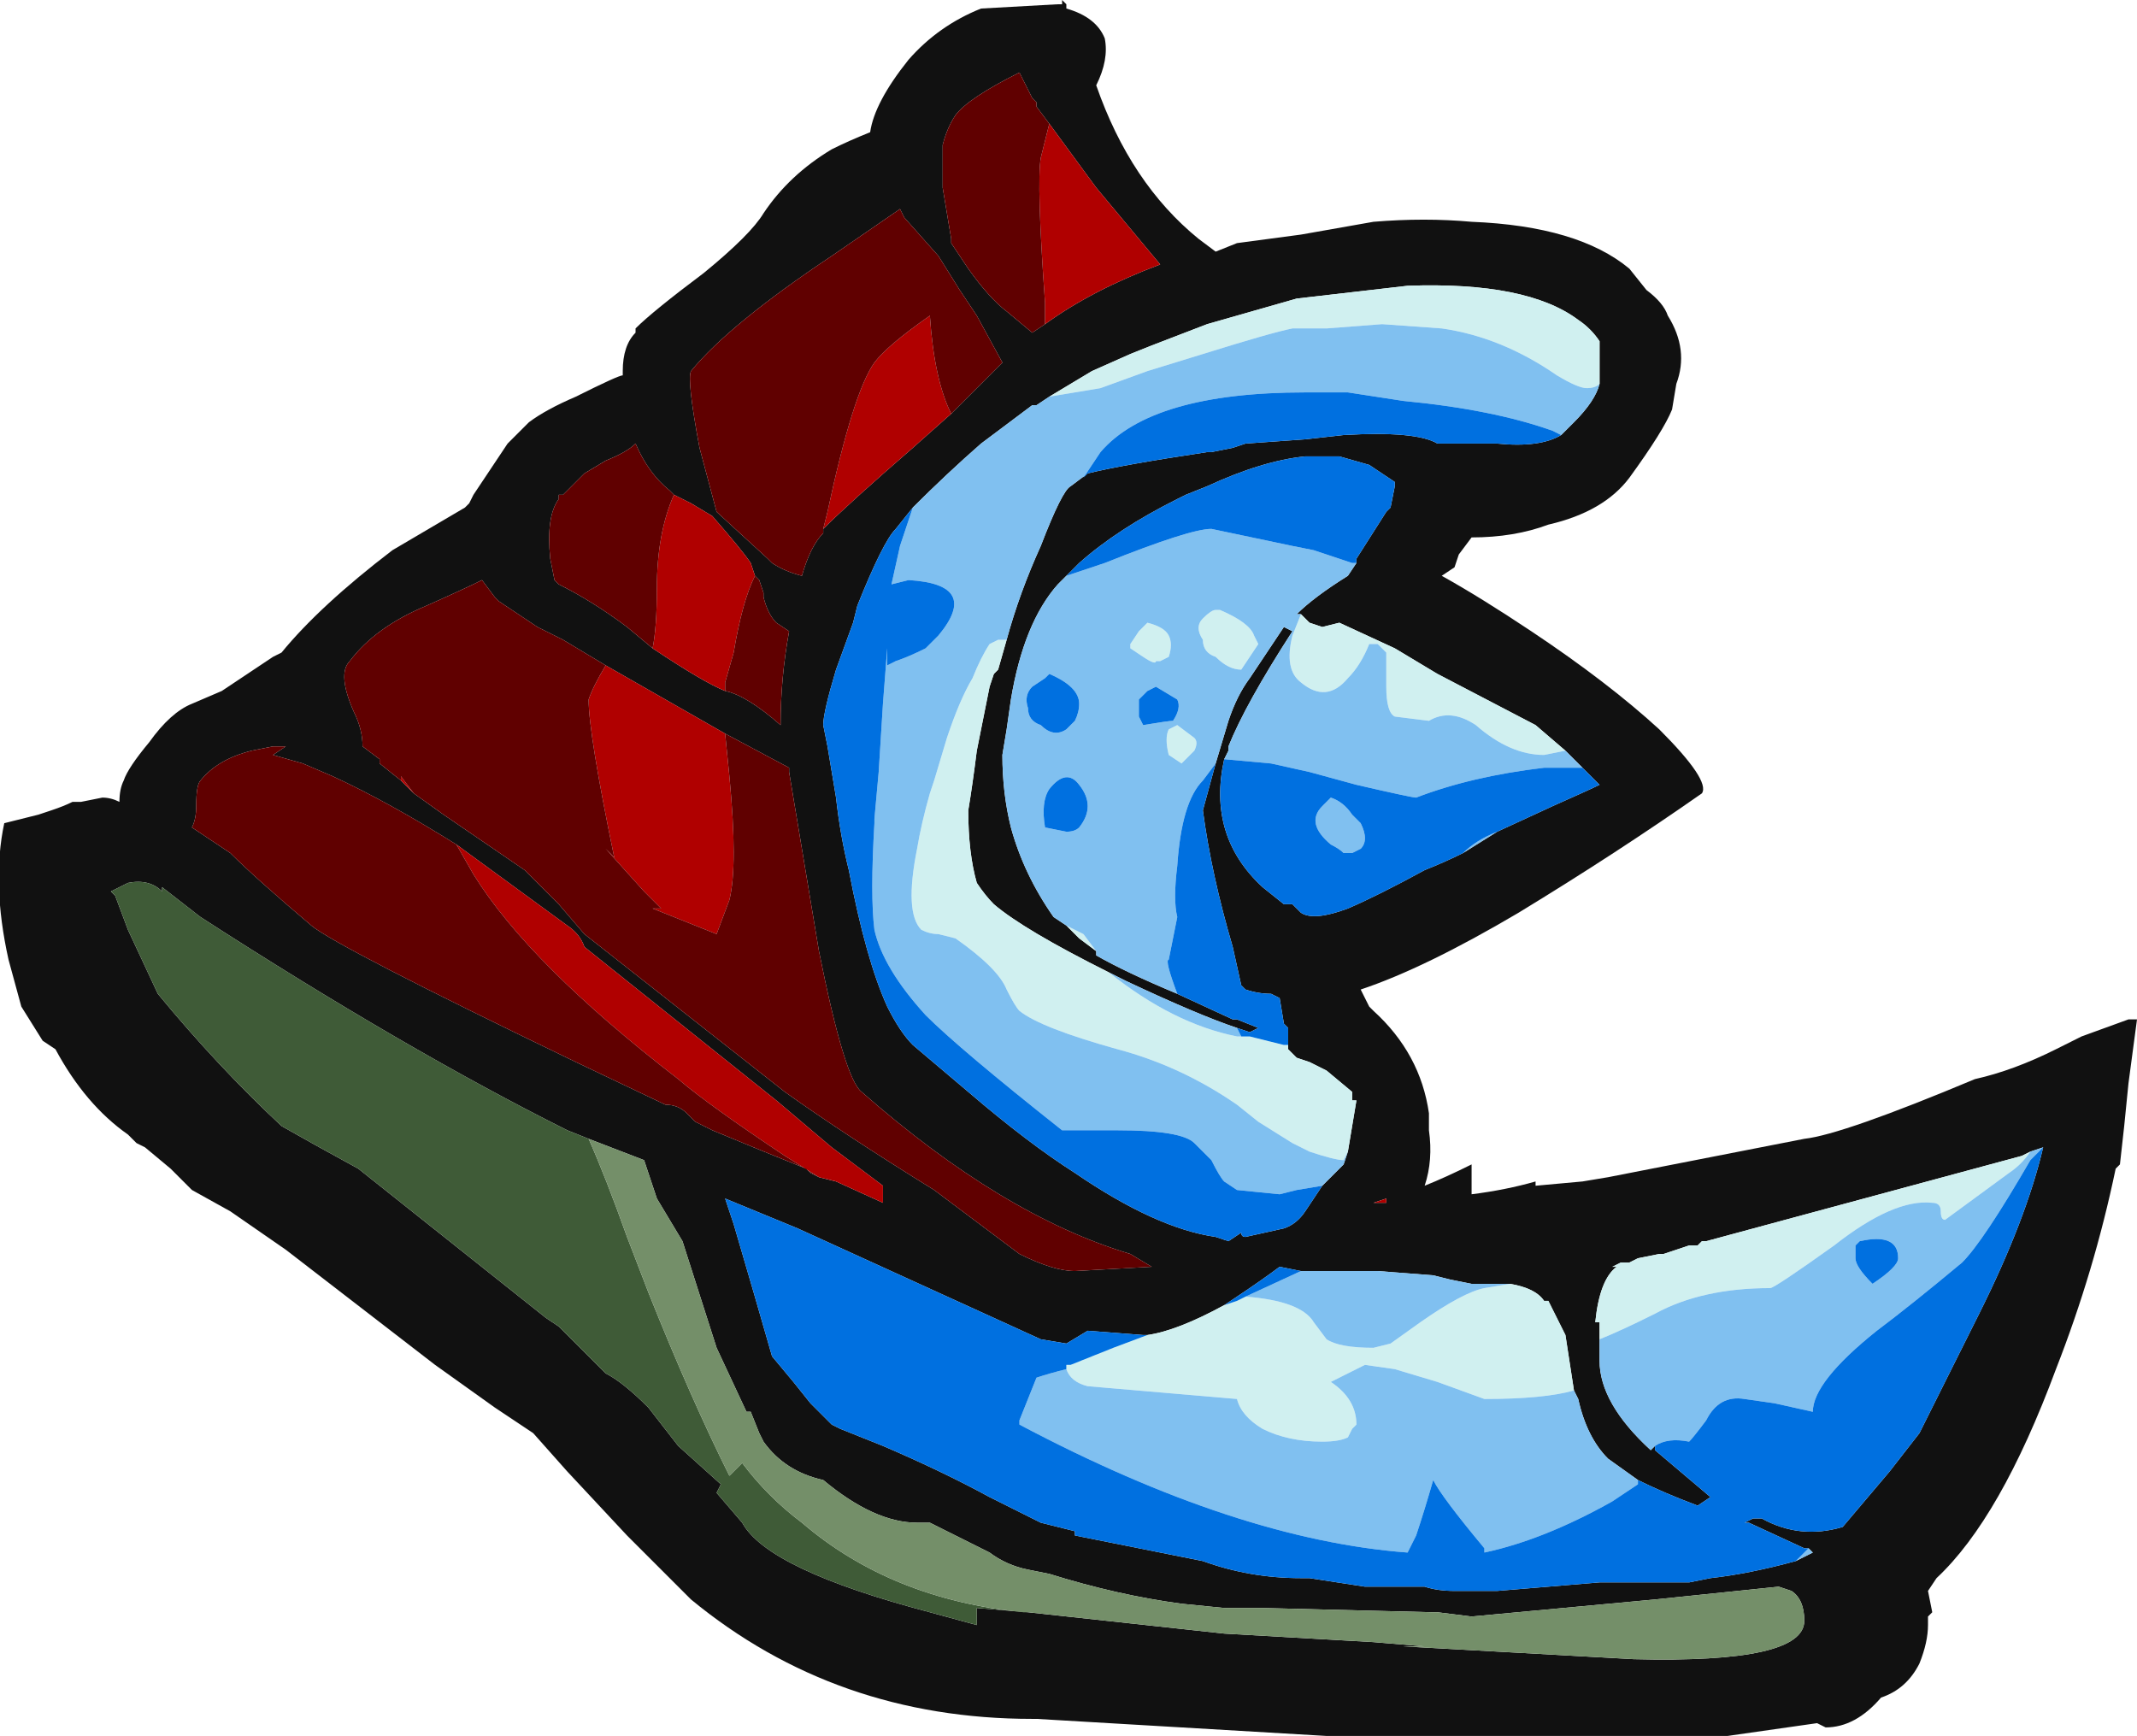 <?xml version="1.0" encoding="UTF-8" standalone="no"?>
<svg xmlns:ffdec="https://www.free-decompiler.com/flash" xmlns:xlink="http://www.w3.org/1999/xlink" ffdec:objectType="frame" height="142.45px" width="175.35px" xmlns="http://www.w3.org/2000/svg">
  <g transform="matrix(1.0, 0.0, 0.0, 1.0, 66.5, 108.5)">
    <use ffdec:characterId="1100" height="20.35" transform="matrix(7.0, 0.0, 0.0, 7.0, -66.5, -108.5)" width="25.05" xlink:href="#shape0"/>
  </g>
  <defs>
    <g id="shape0" transform="matrix(1.0, 0.0, 0.0, 1.0, 9.5, 15.5)">
      <path d="M1.15 -14.8 Q1.5 -15.2 2.0 -15.4 L2.9 -15.45 2.95 -15.45 2.95 -15.5 3.0 -15.45 3.0 -15.4 Q3.35 -15.3 3.45 -15.05 3.5 -14.8 3.35 -14.5 3.75 -13.35 4.55 -12.7 L4.75 -12.55 5.0 -12.65 5.75 -12.75 6.6 -12.9 Q7.2 -12.95 7.75 -12.9 9.0 -12.85 9.6 -12.35 L9.8 -12.1 Q10.0 -11.95 10.05 -11.8 10.3 -11.4 10.15 -11.0 L10.1 -10.7 Q10.0 -10.45 9.6 -9.9 9.3 -9.5 8.65 -9.35 8.25 -9.2 7.75 -9.2 L7.6 -9.0 7.55 -8.85 7.4 -8.75 Q7.85 -8.5 8.45 -8.1 9.35 -7.5 9.95 -6.95 10.55 -6.35 10.45 -6.2 9.45 -5.5 8.3 -4.8 7.2 -4.15 6.45 -3.9 L6.55 -3.7 6.6 -3.65 Q7.15 -3.15 7.25 -2.45 L7.25 -2.25 Q7.3 -1.9 7.2 -1.6 7.45 -1.7 7.75 -1.85 L7.75 -1.5 Q8.15 -1.55 8.5 -1.65 L8.5 -1.6 9.05 -1.65 9.35 -1.7 11.65 -2.15 Q12.1 -2.2 13.65 -2.85 14.1 -2.95 14.6 -3.2 L14.9 -3.35 15.45 -3.55 15.55 -3.55 15.45 -2.8 15.4 -2.3 15.35 -1.85 15.3 -1.8 Q15.05 -0.6 14.6 0.55 13.95 2.3 13.2 3.0 L13.1 3.15 13.15 3.4 13.1 3.45 13.1 3.55 Q13.1 3.75 13.0 4.0 12.85 4.3 12.55 4.4 12.25 4.75 11.9 4.75 L11.8 4.7 10.75 4.85 6.05 4.85 2.65 4.65 2.6 4.65 Q0.3 4.65 -1.4 3.25 L-2.15 2.5 -2.85 1.75 -3.25 1.3 -3.7 1.0 -4.4 0.5 -6.15 -0.85 -6.8 -1.3 -7.25 -1.55 -7.5 -1.8 -7.8 -2.05 -7.9 -2.1 -8.0 -2.2 Q-8.5 -2.55 -8.85 -3.2 L-9.0 -3.3 -9.25 -3.7 -9.4 -4.25 Q-9.6 -5.15 -9.45 -5.85 L-9.05 -5.95 -8.9 -6.0 Q-8.75 -6.05 -8.65 -6.1 L-8.55 -6.1 -8.3 -6.15 Q-8.2 -6.15 -8.1 -6.1 -8.1 -6.25 -8.05 -6.35 -8.0 -6.5 -7.75 -6.8 -7.5 -7.15 -7.25 -7.25 L-6.9 -7.4 Q-6.6 -7.6 -6.3 -7.8 L-6.2 -7.85 Q-5.75 -8.4 -4.9 -9.05 L-4.05 -9.55 -4.0 -9.6 -3.95 -9.7 -3.55 -10.3 -3.3 -10.55 Q-3.1 -10.7 -2.75 -10.85 -2.25 -11.1 -2.2 -11.1 L-2.2 -11.15 Q-2.2 -11.45 -2.05 -11.6 L-2.05 -11.65 Q-1.85 -11.85 -1.25 -12.3 -0.7 -12.75 -0.55 -13.0 -0.25 -13.45 0.25 -13.75 0.45 -13.85 0.7 -13.95 0.75 -14.3 1.15 -14.8 M2.8 -14.05 L2.65 -14.25 2.65 -14.3 2.6 -14.35 2.45 -14.65 Q1.85 -14.35 1.7 -14.15 1.6 -14.0 1.55 -13.8 L1.55 -13.3 1.65 -12.7 1.65 -12.65 1.85 -12.35 Q2.1 -12.0 2.3 -11.85 L2.6 -11.6 2.75 -11.7 Q3.3 -12.1 4.1 -12.4 L3.35 -13.3 2.8 -14.05 M9.25 -11.0 L9.25 -11.5 Q9.15 -11.65 9.0 -11.75 8.4 -12.2 7.0 -12.15 L5.7 -12.0 4.65 -11.7 4.0 -11.45 3.75 -11.35 3.3 -11.15 2.8 -10.85 2.65 -10.75 2.6 -10.75 2.0 -10.3 Q1.6 -9.95 1.2 -9.55 L1.0 -9.3 Q0.85 -9.15 0.55 -8.4 L0.5 -8.2 0.3 -7.65 Q0.15 -7.15 0.15 -7.0 L0.2 -6.75 0.3 -6.15 Q0.35 -5.7 0.45 -5.3 0.65 -4.25 0.9 -3.7 1.05 -3.4 1.2 -3.25 L1.85 -2.7 Q2.55 -2.1 3.1 -1.75 4.05 -1.1 4.75 -1.0 L4.9 -0.95 5.05 -1.05 Q5.05 -1.0 5.1 -1.0 L5.55 -1.1 Q5.7 -1.15 5.8 -1.3 L6.0 -1.6 6.25 -1.85 6.3 -2.0 6.4 -2.6 6.35 -2.6 6.35 -2.7 6.05 -2.95 5.85 -3.05 5.7 -3.1 5.6 -3.2 5.6 -3.25 5.6 -3.45 5.55 -3.5 5.5 -3.8 5.4 -3.85 Q5.25 -3.85 5.1 -3.9 L5.05 -3.95 4.95 -4.4 Q4.7 -5.25 4.6 -6.0 L4.75 -6.55 4.9 -7.05 Q5.0 -7.35 5.15 -7.55 L5.55 -8.15 5.65 -8.1 Q5.1 -7.25 4.9 -6.75 L4.9 -6.7 4.85 -6.6 Q4.65 -5.7 5.3 -5.1 L5.55 -4.9 5.65 -4.9 5.75 -4.8 Q5.9 -4.7 6.3 -4.85 6.65 -5.0 7.2 -5.3 7.45 -5.4 7.65 -5.5 L8.05 -5.75 8.7 -6.05 Q9.15 -6.25 9.25 -6.3 L9.1 -6.45 8.85 -6.7 8.5 -7.0 7.35 -7.6 6.85 -7.9 6.2 -8.2 6.0 -8.15 5.85 -8.2 5.75 -8.3 5.7 -8.3 Q5.9 -8.5 6.3 -8.75 L6.4 -8.9 6.4 -8.95 6.75 -9.5 6.8 -9.55 6.85 -9.8 6.85 -9.85 Q6.7 -9.95 6.55 -10.05 L6.2 -10.15 5.8 -10.15 Q5.3 -10.1 4.65 -9.8 L4.4 -9.7 4.3 -9.65 Q3.6 -9.3 3.15 -8.9 L3.0 -8.75 2.9 -8.65 Q2.5 -8.2 2.35 -7.3 L2.3 -6.95 2.25 -6.65 Q2.25 -6.2 2.35 -5.8 2.5 -5.25 2.85 -4.75 L3.0 -4.65 3.15 -4.5 3.35 -4.35 3.35 -4.3 Q3.7 -4.1 4.3 -3.85 L4.95 -3.55 5.0 -3.55 5.25 -3.45 5.15 -3.4 5.0 -3.45 Q4.55 -3.6 3.7 -4.0 L3.5 -4.1 Q2.5 -4.6 2.15 -4.9 2.05 -5.0 1.95 -5.15 1.85 -5.5 1.85 -6.0 1.9 -6.3 1.95 -6.7 L2.1 -7.45 2.15 -7.6 2.2 -7.65 2.3 -8.0 Q2.45 -8.55 2.7 -9.1 2.95 -9.75 3.05 -9.8 L3.25 -9.95 Q3.65 -10.05 4.65 -10.2 L4.7 -10.2 4.95 -10.25 5.1 -10.3 5.8 -10.35 6.25 -10.4 Q7.1 -10.45 7.35 -10.3 L8.05 -10.3 Q8.55 -10.25 8.8 -10.4 L8.95 -10.55 Q9.2 -10.8 9.25 -11.0 M1.65 -10.65 L2.25 -11.25 1.95 -11.8 1.75 -12.1 1.5 -12.5 1.1 -12.95 1.05 -13.05 0.25 -12.5 Q-0.95 -11.7 -1.4 -11.15 -1.45 -11.05 -1.3 -10.25 L-1.1 -9.5 -0.5 -8.95 -0.45 -8.9 Q-0.3 -8.8 -0.1 -8.75 0.0 -9.1 0.15 -9.25 L0.15 -9.3 Q0.45 -9.6 1.2 -10.25 L1.65 -10.65 M-4.65 -6.2 L-4.3 -5.95 -3.35 -5.3 -2.95 -4.9 -2.65 -4.55 -0.3 -2.7 Q0.4 -2.2 1.45 -1.55 L2.45 -0.8 Q2.85 -0.6 3.1 -0.6 L4.0 -0.65 3.75 -0.8 Q2.25 -1.25 0.6 -2.7 0.4 -2.85 0.1 -4.35 L-0.25 -6.45 -0.25 -6.5 -1.0 -6.9 -2.4 -7.7 -2.9 -8.0 -3.2 -8.15 -3.65 -8.45 -3.7 -8.5 -3.85 -8.7 Q-4.05 -8.6 -4.5 -8.4 -5.1 -8.15 -5.4 -7.75 -5.55 -7.6 -5.35 -7.15 -5.25 -6.95 -5.25 -6.75 L-5.05 -6.6 -5.05 -6.55 -4.8 -6.35 -4.65 -6.2 M-4.15 -5.6 Q-4.95 -6.1 -5.6 -6.4 L-5.95 -6.55 -6.3 -6.65 -6.15 -6.75 -6.3 -6.75 -6.55 -6.7 Q-6.95 -6.6 -7.15 -6.35 -7.2 -6.3 -7.2 -6.05 -7.2 -5.9 -7.25 -5.8 L-6.8 -5.5 Q-6.5 -5.2 -5.85 -4.65 -5.55 -4.4 -2.75 -3.05 L-1.7 -2.55 Q-1.55 -2.55 -1.45 -2.45 L-1.35 -2.35 -1.15 -2.25 Q-0.55 -2.0 -0.05 -1.8 L0.0 -1.75 0.1 -1.7 0.3 -1.65 0.85 -1.4 Q0.85 -1.45 0.85 -1.6 L0.25 -2.05 -0.4 -2.6 -2.65 -4.4 Q-2.7 -4.55 -2.85 -4.65 L-4.15 -5.6 M5.75 -0.6 L5.5 -0.65 Q5.3 -0.5 5.0 -0.3 L4.85 -0.2 Q4.3 0.1 3.95 0.15 L3.9 0.15 3.25 0.1 3.0 0.25 2.7 0.2 -0.15 -1.1 -1.0 -1.45 -0.9 -1.15 Q-0.65 -0.3 -0.45 0.4 L-0.2 0.7 0.0 0.95 0.25 1.2 0.35 1.25 0.85 1.45 Q1.55 1.75 2.1 2.05 L2.7 2.35 3.1 2.45 3.1 2.5 4.6 2.8 Q5.15 3.0 5.75 3.0 L5.85 3.0 6.5 3.1 7.2 3.1 Q7.35 3.15 7.55 3.15 L8.05 3.15 9.25 3.05 10.3 3.05 10.55 3.0 Q11.0 2.95 11.55 2.8 L11.75 2.7 11.7 2.65 11.65 2.65 11.0 2.35 10.95 2.35 11.05 2.3 11.15 2.3 Q11.6 2.55 12.1 2.4 L12.65 1.75 13.0 1.3 13.7 -0.1 Q14.25 -1.2 14.45 -2.05 L14.3 -2.0 14.2 -1.95 10.5 -0.95 10.45 -0.95 10.4 -0.9 10.3 -0.9 10.0 -0.8 9.95 -0.8 9.7 -0.75 9.6 -0.7 9.5 -0.7 9.4 -0.65 9.45 -0.65 Q9.25 -0.5 9.2 0.0 L9.25 0.0 9.25 0.2 9.25 0.45 Q9.25 0.95 9.85 1.5 L9.9 1.45 9.9 1.5 10.55 2.05 10.4 2.15 Q10.0 2.0 9.7 1.85 L9.35 1.6 Q9.1 1.35 9.0 0.9 L8.95 0.8 8.85 0.15 Q8.75 -0.05 8.65 -0.25 L8.6 -0.25 Q8.5 -0.4 8.2 -0.45 L7.75 -0.45 7.5 -0.5 7.3 -0.55 6.65 -0.6 5.75 -0.6 M6.6 -1.4 L6.75 -1.4 6.75 -1.45 6.6 -1.4 M2.55 3.4 L4.85 3.65 6.6 3.75 7.2 3.8 6.95 3.8 9.65 3.95 Q11.65 4.0 11.65 3.5 11.65 3.25 11.5 3.15 L11.35 3.1 9.9 3.25 7.75 3.45 7.35 3.4 7.3 3.4 5.3 3.35 4.85 3.35 4.35 3.3 Q3.6 3.2 2.8 2.95 L2.55 2.9 Q2.3 2.85 2.1 2.7 L1.4 2.35 1.25 2.35 Q0.75 2.35 0.15 1.85 -0.3 1.75 -0.55 1.4 L-0.6 1.3 -0.7 1.05 -0.75 1.05 -1.1 0.3 -1.5 -0.95 -1.8 -1.45 -1.95 -1.9 -2.6 -2.15 -2.85 -2.25 Q-4.75 -3.2 -7.15 -4.75 L-7.6 -5.1 -7.6 -5.05 Q-7.75 -5.2 -8.0 -5.15 L-8.2 -5.05 -8.15 -5.0 -8.0 -4.6 -7.65 -3.85 Q-6.95 -3.0 -6.2 -2.3 -5.85 -2.1 -5.3 -1.8 L-3.1 -0.05 -2.95 0.05 -2.4 0.6 Q-2.2 0.7 -1.9 1.0 L-1.55 1.45 -1.05 1.9 -1.1 2.0 -0.8 2.35 Q-0.5 2.9 1.4 3.4 L1.95 3.55 1.95 3.35 2.55 3.4 M-1.6 -9.7 L-1.65 -9.75 Q-1.9 -9.95 -2.05 -10.3 -2.15 -10.2 -2.4 -10.1 L-2.65 -9.95 -2.9 -9.7 -2.95 -9.7 -2.95 -9.65 Q-3.1 -9.45 -3.05 -8.95 L-3.0 -8.7 -2.95 -8.65 Q-2.55 -8.45 -2.15 -8.15 L-1.85 -7.9 Q-1.25 -7.5 -1.0 -7.4 -0.75 -7.35 -0.35 -7.0 -0.35 -7.55 -0.25 -8.1 L-0.4 -8.2 Q-0.5 -8.3 -0.55 -8.5 L-0.55 -8.55 -0.6 -8.7 -0.65 -8.75 -0.7 -8.9 Q-0.8 -9.05 -1.15 -9.45 L-1.4 -9.6 -1.6 -9.7" fill="#111111" fill-rule="evenodd" stroke="none"/>
      <path d="M-2.6 -2.15 Q-2.4 -1.7 -2.15 -1.0 L-1.9 -0.35 Q-1.4 0.9 -0.95 1.8 L-0.8 1.65 Q-0.5 2.05 -0.1 2.35 0.95 3.25 2.5 3.4 L2.55 3.4 1.95 3.35 1.95 3.55 1.4 3.4 Q-0.5 2.9 -0.8 2.35 L-1.1 2.0 -1.05 1.9 -1.55 1.45 -1.9 1.0 Q-2.2 0.7 -2.4 0.6 L-2.95 0.05 -3.1 -0.05 -5.3 -1.8 Q-5.85 -2.1 -6.2 -2.3 -6.95 -3.0 -7.65 -3.85 L-8.0 -4.6 -8.15 -5.0 -8.2 -5.05 -8.0 -5.15 Q-7.75 -5.2 -7.6 -5.05 L-7.6 -5.1 -7.15 -4.75 Q-4.75 -3.2 -2.85 -2.25 L-2.6 -2.15" fill="#3f5b37" fill-rule="evenodd" stroke="none"/>
      <path d="M-2.6 -2.15 L-1.95 -1.9 -1.8 -1.45 -1.5 -0.95 -1.1 0.3 -0.75 1.05 -0.7 1.05 -0.6 1.3 -0.55 1.4 Q-0.3 1.75 0.15 1.85 0.75 2.35 1.25 2.35 L1.4 2.35 2.1 2.7 Q2.3 2.85 2.55 2.9 L2.8 2.95 Q3.6 3.2 4.35 3.3 L4.85 3.35 5.3 3.35 7.3 3.4 7.35 3.4 7.75 3.45 9.9 3.25 11.35 3.1 11.5 3.15 Q11.65 3.25 11.65 3.5 11.65 4.0 9.65 3.95 L6.95 3.8 7.2 3.8 6.6 3.75 4.85 3.65 2.55 3.4 2.5 3.4 Q0.95 3.25 -0.1 2.35 -0.5 2.05 -0.8 1.65 L-0.95 1.8 Q-1.4 0.9 -1.9 -0.35 L-2.15 -1.0 Q-2.4 -1.7 -2.6 -2.15" fill="#748f69" fill-rule="evenodd" stroke="none"/>
      <path d="M2.8 -10.85 L3.3 -11.15 3.75 -11.35 4.0 -11.45 4.65 -11.7 5.7 -12.0 7.0 -12.15 Q8.4 -12.2 9.0 -11.75 9.15 -11.65 9.25 -11.5 L9.25 -11.0 Q9.2 -10.95 9.1 -10.95 9.0 -10.95 8.75 -11.1 8.1 -11.55 7.4 -11.65 L6.7 -11.7 6.05 -11.65 5.65 -11.65 Q5.4 -11.6 4.6 -11.35 L3.95 -11.15 3.4 -10.95 2.8 -10.85 M2.3 -8.0 L2.2 -7.65 2.15 -7.6 2.1 -7.45 1.95 -6.7 Q1.9 -6.3 1.85 -6.0 1.85 -5.5 1.95 -5.15 2.05 -5.0 2.15 -4.9 2.5 -4.6 3.5 -4.1 4.25 -3.5 5.0 -3.35 L5.05 -3.35 5.15 -3.35 5.55 -3.25 5.6 -3.25 5.6 -3.2 5.7 -3.1 5.85 -3.05 6.05 -2.95 6.35 -2.7 6.35 -2.6 6.4 -2.6 6.3 -2.0 6.25 -1.9 Q6.15 -1.9 5.85 -2.0 L5.65 -2.1 5.25 -2.35 5.0 -2.55 Q4.35 -3.0 3.6 -3.2 2.7 -3.45 2.45 -3.65 2.4 -3.7 2.3 -3.9 2.2 -4.15 1.7 -4.5 L1.5 -4.55 Q1.4 -4.55 1.3 -4.6 1.1 -4.8 1.25 -5.55 1.3 -5.85 1.4 -6.2 L1.45 -6.35 1.6 -6.85 Q1.75 -7.3 1.9 -7.55 2.0 -7.8 2.1 -7.95 L2.2 -8.0 2.3 -8.0 M3.35 -4.35 L3.15 -4.5 3.0 -4.65 3.2 -4.55 3.35 -4.35 M5.75 -8.3 L5.85 -8.2 6.0 -8.15 6.2 -8.2 6.85 -7.9 7.35 -7.6 8.5 -7.0 8.85 -6.7 8.6 -6.65 Q8.2 -6.65 7.8 -7.0 7.5 -7.2 7.25 -7.05 L6.85 -7.1 Q6.75 -7.15 6.75 -7.45 L6.75 -7.65 Q6.75 -7.8 6.75 -7.85 L6.65 -7.95 6.55 -7.95 Q6.45 -7.7 6.3 -7.55 6.05 -7.25 5.75 -7.5 5.55 -7.65 5.65 -8.05 L5.75 -8.3 M3.95 -8.2 Q4.15 -8.15 4.2 -8.05 4.25 -7.95 4.2 -7.8 L4.1 -7.75 4.05 -7.75 Q4.05 -7.7 3.9 -7.8 L3.75 -7.9 3.75 -7.95 3.85 -8.1 3.95 -8.2 M4.75 -8.35 L4.8 -8.35 Q5.15 -8.2 5.2 -8.05 L5.25 -7.95 5.05 -7.65 Q4.9 -7.65 4.75 -7.8 4.6 -7.85 4.6 -8.0 4.5 -8.15 4.6 -8.25 4.7 -8.35 4.75 -8.35 M4.5 -6.7 L4.35 -6.55 4.2 -6.65 Q4.15 -6.85 4.2 -6.95 L4.3 -7.0 4.5 -6.85 Q4.55 -6.8 4.5 -6.7 M4.85 -0.2 L5.0 -0.25 5.1 -0.3 Q5.75 -0.25 5.9 0.0 L6.05 0.2 Q6.2 0.3 6.6 0.3 L6.8 0.25 7.15 0.0 Q7.65 -0.35 7.9 -0.4 L8.2 -0.45 Q8.5 -0.4 8.6 -0.25 L8.65 -0.25 Q8.75 -0.05 8.85 0.15 L8.95 0.8 Q8.6 0.9 7.9 0.9 L7.35 0.7 6.85 0.55 6.5 0.5 6.1 0.7 Q6.4 0.9 6.4 1.2 L6.35 1.25 6.3 1.35 Q6.2 1.4 6.0 1.4 5.6 1.4 5.3 1.25 5.05 1.1 5.0 0.9 L3.25 0.75 Q3.05 0.7 3.0 0.55 L3.0 0.5 3.05 0.5 3.55 0.3 3.95 0.15 Q4.3 0.1 4.85 -0.2 M9.25 0.2 L9.25 0.0 9.2 0.0 Q9.25 -0.5 9.45 -0.65 L9.4 -0.65 9.5 -0.7 9.6 -0.7 9.7 -0.75 9.95 -0.8 10.0 -0.8 10.3 -0.9 10.4 -0.9 10.45 -0.95 10.5 -0.95 14.2 -1.95 14.3 -2.0 Q14.2 -1.85 14.05 -1.75 L13.3 -1.2 Q13.25 -1.2 13.25 -1.3 13.25 -1.4 13.15 -1.4 12.7 -1.45 12.0 -0.9 11.3 -0.4 11.25 -0.4 10.45 -0.4 9.9 -0.1 9.5 0.1 9.25 0.2" fill="#d0f0f0" fill-rule="evenodd" stroke="none"/>
      <path d="M9.25 -11.0 Q9.2 -10.8 8.95 -10.55 L8.8 -10.4 8.7 -10.45 Q8.0 -10.7 6.95 -10.8 L6.3 -10.9 5.8 -10.9 Q4.0 -10.9 3.4 -10.2 L3.2 -9.9 3.25 -9.95 3.05 -9.8 Q2.95 -9.75 2.7 -9.1 2.45 -8.55 2.3 -8.0 L2.2 -8.0 2.1 -7.95 Q2.0 -7.8 1.9 -7.55 1.75 -7.3 1.6 -6.85 L1.45 -6.35 1.4 -6.2 Q1.3 -5.85 1.25 -5.55 1.1 -4.8 1.3 -4.6 1.4 -4.55 1.5 -4.55 L1.7 -4.5 Q2.2 -4.15 2.3 -3.9 2.4 -3.7 2.45 -3.65 2.7 -3.45 3.6 -3.2 4.35 -3.0 5.0 -2.55 L5.25 -2.35 5.65 -2.1 5.85 -2.0 Q6.15 -1.9 6.25 -1.9 L6.3 -2.0 6.25 -1.85 6.0 -1.6 5.7 -1.55 5.5 -1.5 5.0 -1.55 4.85 -1.65 Q4.8 -1.7 4.7 -1.9 L4.5 -2.1 Q4.35 -2.25 3.6 -2.25 L2.95 -2.25 Q1.75 -3.2 1.35 -3.6 0.85 -4.15 0.75 -4.6 0.7 -5.0 0.75 -5.85 L0.75 -5.9 0.8 -6.45 0.85 -7.25 0.9 -7.9 0.9 -7.7 1.0 -7.75 Q1.15 -7.8 1.35 -7.9 L1.5 -8.05 Q2.0 -8.65 1.15 -8.7 L0.95 -8.65 1.05 -9.1 1.2 -9.55 Q1.6 -9.95 2.0 -10.3 L2.6 -10.75 2.65 -10.75 2.8 -10.85 3.4 -10.95 3.95 -11.15 4.6 -11.35 Q5.4 -11.6 5.65 -11.65 L6.05 -11.65 6.7 -11.7 7.4 -11.65 Q8.1 -11.55 8.75 -11.1 9.0 -10.95 9.1 -10.95 9.2 -10.95 9.25 -11.0 M3.5 -4.1 L3.7 -4.0 Q4.55 -3.6 5.0 -3.45 L5.05 -3.35 5.0 -3.35 Q4.25 -3.5 3.5 -4.1 M4.3 -3.85 Q3.7 -4.1 3.35 -4.3 L3.35 -4.35 3.2 -4.55 3.0 -4.65 2.85 -4.75 Q2.5 -5.25 2.35 -5.8 2.25 -6.2 2.25 -6.65 L2.3 -6.95 2.35 -7.3 Q2.5 -8.2 2.9 -8.65 L3.0 -8.75 3.45 -8.9 Q4.45 -9.3 4.7 -9.3 L5.65 -9.1 5.9 -9.05 6.35 -8.9 6.4 -8.9 6.3 -8.75 Q5.9 -8.5 5.7 -8.3 L5.75 -8.3 5.65 -8.05 Q5.55 -7.65 5.75 -7.5 6.05 -7.25 6.3 -7.55 6.45 -7.7 6.55 -7.95 L6.65 -7.95 6.75 -7.85 Q6.75 -7.8 6.75 -7.65 L6.75 -7.45 Q6.75 -7.15 6.85 -7.1 L7.25 -7.05 Q7.5 -7.2 7.8 -7.0 8.2 -6.65 8.6 -6.65 L8.85 -6.7 9.1 -6.45 9.05 -6.5 8.6 -6.5 Q7.75 -6.4 7.1 -6.15 7.05 -6.15 6.4 -6.3 L5.85 -6.45 5.4 -6.55 4.85 -6.6 4.9 -6.7 4.9 -6.75 Q5.1 -7.25 5.65 -8.1 L5.55 -8.15 5.15 -7.55 Q5.0 -7.35 4.9 -7.05 L4.75 -6.55 4.6 -6.35 Q4.35 -6.1 4.3 -5.35 4.25 -4.95 4.3 -4.75 L4.2 -4.25 Q4.15 -4.25 4.3 -3.85 M8.05 -5.75 L7.65 -5.5 Q7.8 -5.65 8.05 -5.75 M2.75 -7.55 L2.6 -7.45 Q2.5 -7.35 2.55 -7.2 2.55 -7.05 2.7 -7.0 2.85 -6.85 3.0 -6.95 L3.1 -7.05 Q3.15 -7.15 3.15 -7.25 3.15 -7.45 2.8 -7.6 L2.75 -7.55 M3.95 -8.2 L3.85 -8.1 3.75 -7.95 3.75 -7.9 3.9 -7.8 Q4.05 -7.7 4.05 -7.75 L4.1 -7.75 4.2 -7.8 Q4.25 -7.95 4.2 -8.05 4.15 -8.15 3.95 -8.2 M3.85 -7.3 L3.85 -7.1 3.9 -7.0 Q4.2 -7.05 4.25 -7.05 4.35 -7.2 4.3 -7.3 L4.05 -7.45 3.95 -7.4 3.85 -7.3 M4.75 -8.35 Q4.7 -8.35 4.6 -8.25 4.5 -8.15 4.6 -8.0 4.6 -7.85 4.75 -7.8 4.9 -7.65 5.05 -7.65 L5.25 -7.95 5.2 -8.05 Q5.15 -8.2 4.8 -8.35 L4.75 -8.35 M4.5 -6.7 Q4.55 -6.8 4.5 -6.85 L4.3 -7.0 4.2 -6.95 Q4.15 -6.85 4.2 -6.65 L4.35 -6.55 4.5 -6.7 M3.15 -5.8 Q3.35 -6.05 3.15 -6.3 3.0 -6.5 2.8 -6.25 2.7 -6.1 2.75 -5.8 L3.0 -5.75 Q3.1 -5.75 3.15 -5.8 M5.1 -0.3 L5.75 -0.6 6.65 -0.6 7.3 -0.55 7.5 -0.5 7.75 -0.45 8.2 -0.45 7.9 -0.4 Q7.65 -0.35 7.15 0.0 L6.8 0.25 6.6 0.3 Q6.2 0.3 6.05 0.2 L5.9 0.0 Q5.75 -0.25 5.1 -0.3 M8.95 0.8 L9.0 0.9 Q9.1 1.35 9.35 1.6 L9.7 1.85 9.7 1.9 9.4 2.1 Q8.6 2.55 7.9 2.7 L7.9 2.65 Q7.4 2.05 7.3 1.85 7.2 2.2 7.1 2.5 L7.0 2.7 Q5.0 2.55 2.45 1.2 L2.45 1.15 Q2.55 0.9 2.65 0.65 2.8 0.6 3.0 0.55 3.05 0.7 3.25 0.75 L5.0 0.9 Q5.05 1.1 5.3 1.25 5.6 1.4 6.0 1.4 6.2 1.4 6.3 1.35 L6.35 1.25 6.4 1.2 Q6.4 0.9 6.1 0.7 L6.5 0.5 6.85 0.55 7.35 0.7 7.9 0.9 Q8.6 0.9 8.95 0.8 M9.9 1.45 L9.85 1.5 Q9.25 0.95 9.25 0.45 L9.25 0.2 Q9.5 0.1 9.9 -0.1 10.45 -0.4 11.25 -0.4 11.3 -0.4 12.0 -0.9 12.7 -1.45 13.15 -1.4 13.25 -1.4 13.25 -1.3 13.25 -1.2 13.3 -1.2 L14.05 -1.75 Q14.2 -1.85 14.3 -2.0 L14.45 -2.05 14.3 -1.9 Q13.75 -0.95 13.5 -0.7 12.9 -0.2 12.5 0.1 11.75 0.7 11.75 1.05 L11.3 0.95 10.95 0.9 Q10.65 0.85 10.5 1.15 10.35 1.35 10.3 1.4 10.05 1.35 9.9 1.45 M11.7 2.65 L11.75 2.7 11.55 2.8 11.7 2.65 M6.35 -5.95 L6.45 -5.85 Q6.55 -5.65 6.45 -5.55 L6.35 -5.5 6.25 -5.5 Q6.2 -5.55 6.1 -5.6 5.8 -5.85 6.0 -6.05 L6.1 -6.15 Q6.25 -6.1 6.35 -5.95 M12.45 -0.45 Q12.75 -0.65 12.75 -0.75 12.75 -1.05 12.3 -0.95 L12.25 -0.9 12.25 -0.75 Q12.25 -0.65 12.45 -0.45" fill="#80c0f0" fill-rule="evenodd" stroke="none"/>
      <path d="M8.8 -10.4 Q8.55 -10.25 8.05 -10.3 L7.35 -10.3 Q7.1 -10.45 6.25 -10.4 L5.8 -10.35 5.1 -10.3 4.95 -10.25 4.7 -10.2 4.65 -10.2 Q3.65 -10.05 3.25 -9.95 L3.2 -9.9 3.4 -10.2 Q4.0 -10.9 5.8 -10.9 L6.3 -10.9 6.95 -10.8 Q8.0 -10.7 8.7 -10.45 L8.8 -10.4 M5.0 -3.45 L5.15 -3.4 5.25 -3.45 5.0 -3.55 4.95 -3.55 4.3 -3.85 Q4.15 -4.25 4.2 -4.25 L4.3 -4.75 Q4.25 -4.95 4.3 -5.35 4.35 -6.1 4.6 -6.35 L4.75 -6.55 4.6 -6.0 Q4.7 -5.25 4.95 -4.4 L5.05 -3.95 5.1 -3.9 Q5.25 -3.85 5.4 -3.85 L5.5 -3.8 5.55 -3.5 5.6 -3.45 5.6 -3.25 5.55 -3.25 5.15 -3.35 5.05 -3.35 5.0 -3.45 M3.0 -8.75 L3.15 -8.9 Q3.6 -9.3 4.3 -9.65 L4.4 -9.7 4.65 -9.8 Q5.3 -10.1 5.8 -10.15 L6.2 -10.15 6.55 -10.05 Q6.7 -9.95 6.85 -9.85 L6.85 -9.8 6.8 -9.55 6.75 -9.5 6.4 -8.95 6.4 -8.9 6.35 -8.9 5.9 -9.05 5.65 -9.1 4.7 -9.3 Q4.45 -9.3 3.45 -8.9 L3.0 -8.75 M9.1 -6.45 L9.25 -6.3 Q9.15 -6.25 8.7 -6.05 L8.05 -5.75 Q7.8 -5.65 7.65 -5.5 7.45 -5.4 7.2 -5.3 6.65 -5.0 6.3 -4.85 5.9 -4.7 5.75 -4.8 L5.65 -4.9 5.55 -4.9 5.3 -5.1 Q4.65 -5.7 4.85 -6.6 L5.4 -6.55 5.85 -6.45 6.4 -6.3 Q7.05 -6.15 7.1 -6.15 7.75 -6.4 8.6 -6.5 L9.05 -6.5 9.1 -6.45 M6.0 -1.6 L5.8 -1.3 Q5.7 -1.15 5.55 -1.1 L5.1 -1.0 Q5.05 -1.0 5.05 -1.05 L4.9 -0.95 4.75 -1.0 Q4.05 -1.1 3.1 -1.75 2.55 -2.1 1.85 -2.7 L1.2 -3.25 Q1.05 -3.4 0.9 -3.7 0.65 -4.25 0.45 -5.3 0.35 -5.7 0.3 -6.15 L0.2 -6.75 0.15 -7.0 Q0.15 -7.15 0.3 -7.65 L0.5 -8.2 0.55 -8.4 Q0.85 -9.15 1.0 -9.3 L1.2 -9.55 1.05 -9.1 0.95 -8.65 1.15 -8.7 Q2.0 -8.65 1.5 -8.05 L1.35 -7.9 Q1.15 -7.8 1.0 -7.75 L0.9 -7.7 0.9 -7.9 0.85 -7.25 0.8 -6.45 0.75 -5.9 0.75 -5.85 Q0.7 -5.0 0.75 -4.6 0.85 -4.15 1.35 -3.6 1.75 -3.2 2.95 -2.25 L3.6 -2.25 Q4.35 -2.25 4.5 -2.1 L4.7 -1.9 Q4.8 -1.7 4.85 -1.65 L5.0 -1.55 5.5 -1.5 5.7 -1.55 6.0 -1.6 M2.75 -7.55 L2.8 -7.6 Q3.15 -7.45 3.15 -7.25 3.15 -7.15 3.1 -7.05 L3.0 -6.95 Q2.85 -6.85 2.7 -7.0 2.55 -7.05 2.55 -7.2 2.5 -7.35 2.6 -7.45 L2.75 -7.55 M3.85 -7.3 L3.95 -7.4 4.05 -7.45 4.3 -7.3 Q4.35 -7.2 4.25 -7.05 4.2 -7.05 3.9 -7.0 L3.85 -7.1 3.85 -7.3 M3.15 -5.8 Q3.1 -5.75 3.0 -5.75 L2.75 -5.8 Q2.7 -6.1 2.8 -6.25 3.0 -6.5 3.15 -6.3 3.35 -6.05 3.15 -5.8 M4.85 -0.2 L5.0 -0.3 Q5.3 -0.5 5.5 -0.65 L5.75 -0.6 5.1 -0.3 5.0 -0.25 4.85 -0.2 M9.7 1.85 Q10.0 2.0 10.4 2.15 L10.55 2.05 9.9 1.5 9.9 1.45 Q10.05 1.35 10.3 1.4 10.35 1.35 10.5 1.15 10.65 0.85 10.95 0.9 L11.3 0.95 11.75 1.05 Q11.75 0.7 12.5 0.1 12.9 -0.2 13.5 -0.7 13.75 -0.95 14.3 -1.9 L14.45 -2.05 Q14.25 -1.2 13.7 -0.1 L13.0 1.3 12.65 1.75 12.1 2.4 Q11.6 2.55 11.15 2.3 L11.05 2.3 10.95 2.35 11.0 2.35 11.65 2.65 11.7 2.65 11.55 2.8 Q11.0 2.95 10.55 3.0 L10.3 3.05 9.25 3.05 8.05 3.15 7.55 3.15 Q7.35 3.15 7.2 3.1 L6.5 3.1 5.85 3.0 5.75 3.0 Q5.15 3.0 4.6 2.8 L3.1 2.5 3.1 2.45 2.7 2.35 2.1 2.05 Q1.55 1.75 0.85 1.45 L0.35 1.25 0.25 1.2 0.0 0.95 -0.2 0.7 -0.45 0.4 Q-0.65 -0.3 -0.9 -1.15 L-1.0 -1.45 -0.15 -1.1 2.7 0.2 3.0 0.25 3.25 0.1 3.9 0.15 3.95 0.15 3.55 0.3 3.05 0.5 3.0 0.5 3.0 0.55 Q2.8 0.6 2.65 0.65 2.55 0.9 2.45 1.15 L2.45 1.2 Q5.0 2.55 7.0 2.7 L7.1 2.5 Q7.2 2.2 7.3 1.85 7.4 2.05 7.9 2.65 L7.9 2.7 Q8.6 2.55 9.4 2.1 L9.7 1.9 9.7 1.85 M6.35 -5.95 Q6.25 -6.1 6.1 -6.15 L6.0 -6.05 Q5.8 -5.85 6.1 -5.6 6.2 -5.55 6.25 -5.5 L6.35 -5.5 6.45 -5.55 Q6.55 -5.65 6.45 -5.85 L6.35 -5.95 M12.45 -0.45 Q12.25 -0.65 12.25 -0.75 L12.25 -0.9 12.3 -0.95 Q12.75 -1.05 12.75 -0.75 12.75 -0.65 12.45 -0.45" fill="#0070e0" fill-rule="evenodd" stroke="none"/>
      <path d="M2.8 -14.05 L3.35 -13.3 4.1 -12.4 Q3.3 -12.1 2.75 -11.7 L2.75 -11.95 Q2.65 -13.35 2.7 -13.65 L2.8 -14.05 M1.65 -10.65 L1.2 -10.25 Q0.45 -9.6 0.15 -9.3 L0.2 -9.5 Q0.5 -10.9 0.75 -11.25 0.9 -11.45 1.4 -11.8 1.45 -11.05 1.65 -10.65 M-4.65 -6.2 L-4.8 -6.35 -4.8 -6.4 -4.65 -6.2 M-2.4 -7.7 L-1.0 -6.9 -0.95 -6.4 Q-0.85 -5.35 -0.95 -4.95 L-1.1 -4.55 -1.85 -4.85 -1.75 -4.85 -1.95 -5.05 -2.4 -5.55 -2.3 -5.45 Q-2.6 -6.9 -2.6 -7.3 -2.55 -7.45 -2.4 -7.7 M-4.15 -5.6 L-2.85 -4.65 Q-2.7 -4.55 -2.65 -4.4 L-0.4 -2.6 0.25 -2.05 0.85 -1.6 Q0.85 -1.45 0.85 -1.4 L0.3 -1.65 0.1 -1.7 -0.3 -1.95 Q-1.2 -2.55 -1.55 -2.85 -3.3 -4.2 -3.95 -5.25 L-4.15 -5.6 M6.6 -1.4 L6.75 -1.45 6.75 -1.4 6.6 -1.4 M-1.6 -9.7 L-1.4 -9.6 -1.15 -9.45 Q-0.8 -9.05 -0.7 -8.9 L-0.65 -8.75 Q-0.8 -8.45 -0.9 -7.85 L-1.0 -7.5 -1.0 -7.4 Q-1.25 -7.5 -1.85 -7.9 -1.8 -8.15 -1.8 -8.6 -1.8 -9.25 -1.6 -9.7" fill="#b00000" fill-rule="evenodd" stroke="none"/>
      <path d="M2.75 -11.7 L2.6 -11.6 2.3 -11.85 Q2.1 -12.0 1.85 -12.35 L1.65 -12.65 1.65 -12.7 1.55 -13.3 1.55 -13.8 Q1.6 -14.0 1.7 -14.15 1.85 -14.35 2.45 -14.65 L2.6 -14.35 2.65 -14.3 2.65 -14.25 2.8 -14.05 2.7 -13.65 Q2.65 -13.35 2.75 -11.95 L2.75 -11.7 M0.15 -9.3 L0.15 -9.25 Q0.0 -9.1 -0.1 -8.75 -0.3 -8.8 -0.45 -8.9 L-0.5 -8.95 -1.1 -9.5 -1.3 -10.25 Q-1.45 -11.05 -1.4 -11.15 -0.95 -11.7 0.25 -12.5 L1.05 -13.05 1.1 -12.95 1.5 -12.5 1.75 -12.1 1.95 -11.8 2.25 -11.25 1.65 -10.65 Q1.45 -11.05 1.4 -11.8 0.9 -11.45 0.75 -11.25 0.5 -10.9 0.2 -9.5 L0.15 -9.3 M-1.0 -6.9 L-0.25 -6.5 -0.25 -6.45 0.1 -4.35 Q0.4 -2.85 0.6 -2.7 2.25 -1.25 3.75 -0.8 L4.0 -0.65 3.1 -0.6 Q2.85 -0.6 2.45 -0.8 L1.45 -1.55 Q0.4 -2.2 -0.3 -2.7 L-2.65 -4.55 -2.95 -4.9 -3.35 -5.3 -4.3 -5.95 -4.65 -6.2 -4.8 -6.4 -4.8 -6.35 -5.05 -6.55 -5.05 -6.6 -5.25 -6.75 Q-5.25 -6.95 -5.35 -7.15 -5.55 -7.6 -5.4 -7.75 -5.1 -8.15 -4.5 -8.4 -4.05 -8.6 -3.85 -8.7 L-3.7 -8.5 -3.65 -8.45 -3.2 -8.15 -2.9 -8.0 -2.4 -7.7 Q-2.55 -7.45 -2.6 -7.3 -2.6 -6.9 -2.3 -5.45 L-2.4 -5.55 -1.95 -5.05 -1.75 -4.85 -1.85 -4.85 -1.1 -4.55 -0.95 -4.95 Q-0.85 -5.35 -0.95 -6.4 L-1.0 -6.9 M0.1 -1.7 L0.0 -1.75 -0.05 -1.8 Q-0.55 -2.0 -1.15 -2.25 L-1.35 -2.35 -1.45 -2.45 Q-1.55 -2.55 -1.7 -2.55 L-2.75 -3.05 Q-5.55 -4.4 -5.85 -4.65 -6.5 -5.2 -6.8 -5.5 L-7.25 -5.8 Q-7.2 -5.9 -7.2 -6.05 -7.2 -6.3 -7.15 -6.35 -6.95 -6.6 -6.55 -6.7 L-6.3 -6.75 -6.15 -6.75 -6.3 -6.65 -5.95 -6.55 -5.6 -6.4 Q-4.95 -6.1 -4.15 -5.6 L-3.95 -5.25 Q-3.3 -4.2 -1.55 -2.85 -1.2 -2.55 -0.3 -1.95 L0.1 -1.7 M-1.85 -7.9 L-2.15 -8.15 Q-2.55 -8.45 -2.95 -8.65 L-3.0 -8.7 -3.05 -8.95 Q-3.1 -9.45 -2.95 -9.65 L-2.95 -9.7 -2.9 -9.7 -2.65 -9.95 -2.4 -10.1 Q-2.15 -10.2 -2.05 -10.3 -1.9 -9.95 -1.65 -9.75 L-1.6 -9.7 Q-1.8 -9.25 -1.8 -8.6 -1.8 -8.15 -1.85 -7.9 M-0.65 -8.75 L-0.6 -8.7 -0.55 -8.55 -0.55 -8.5 Q-0.5 -8.3 -0.4 -8.2 L-0.25 -8.1 Q-0.35 -7.55 -0.35 -7.0 -0.75 -7.35 -1.0 -7.4 L-1.0 -7.5 -0.9 -7.85 Q-0.8 -8.45 -0.65 -8.75" fill="#600000" fill-rule="evenodd" stroke="none"/>
    </g>
  </defs>
</svg>
